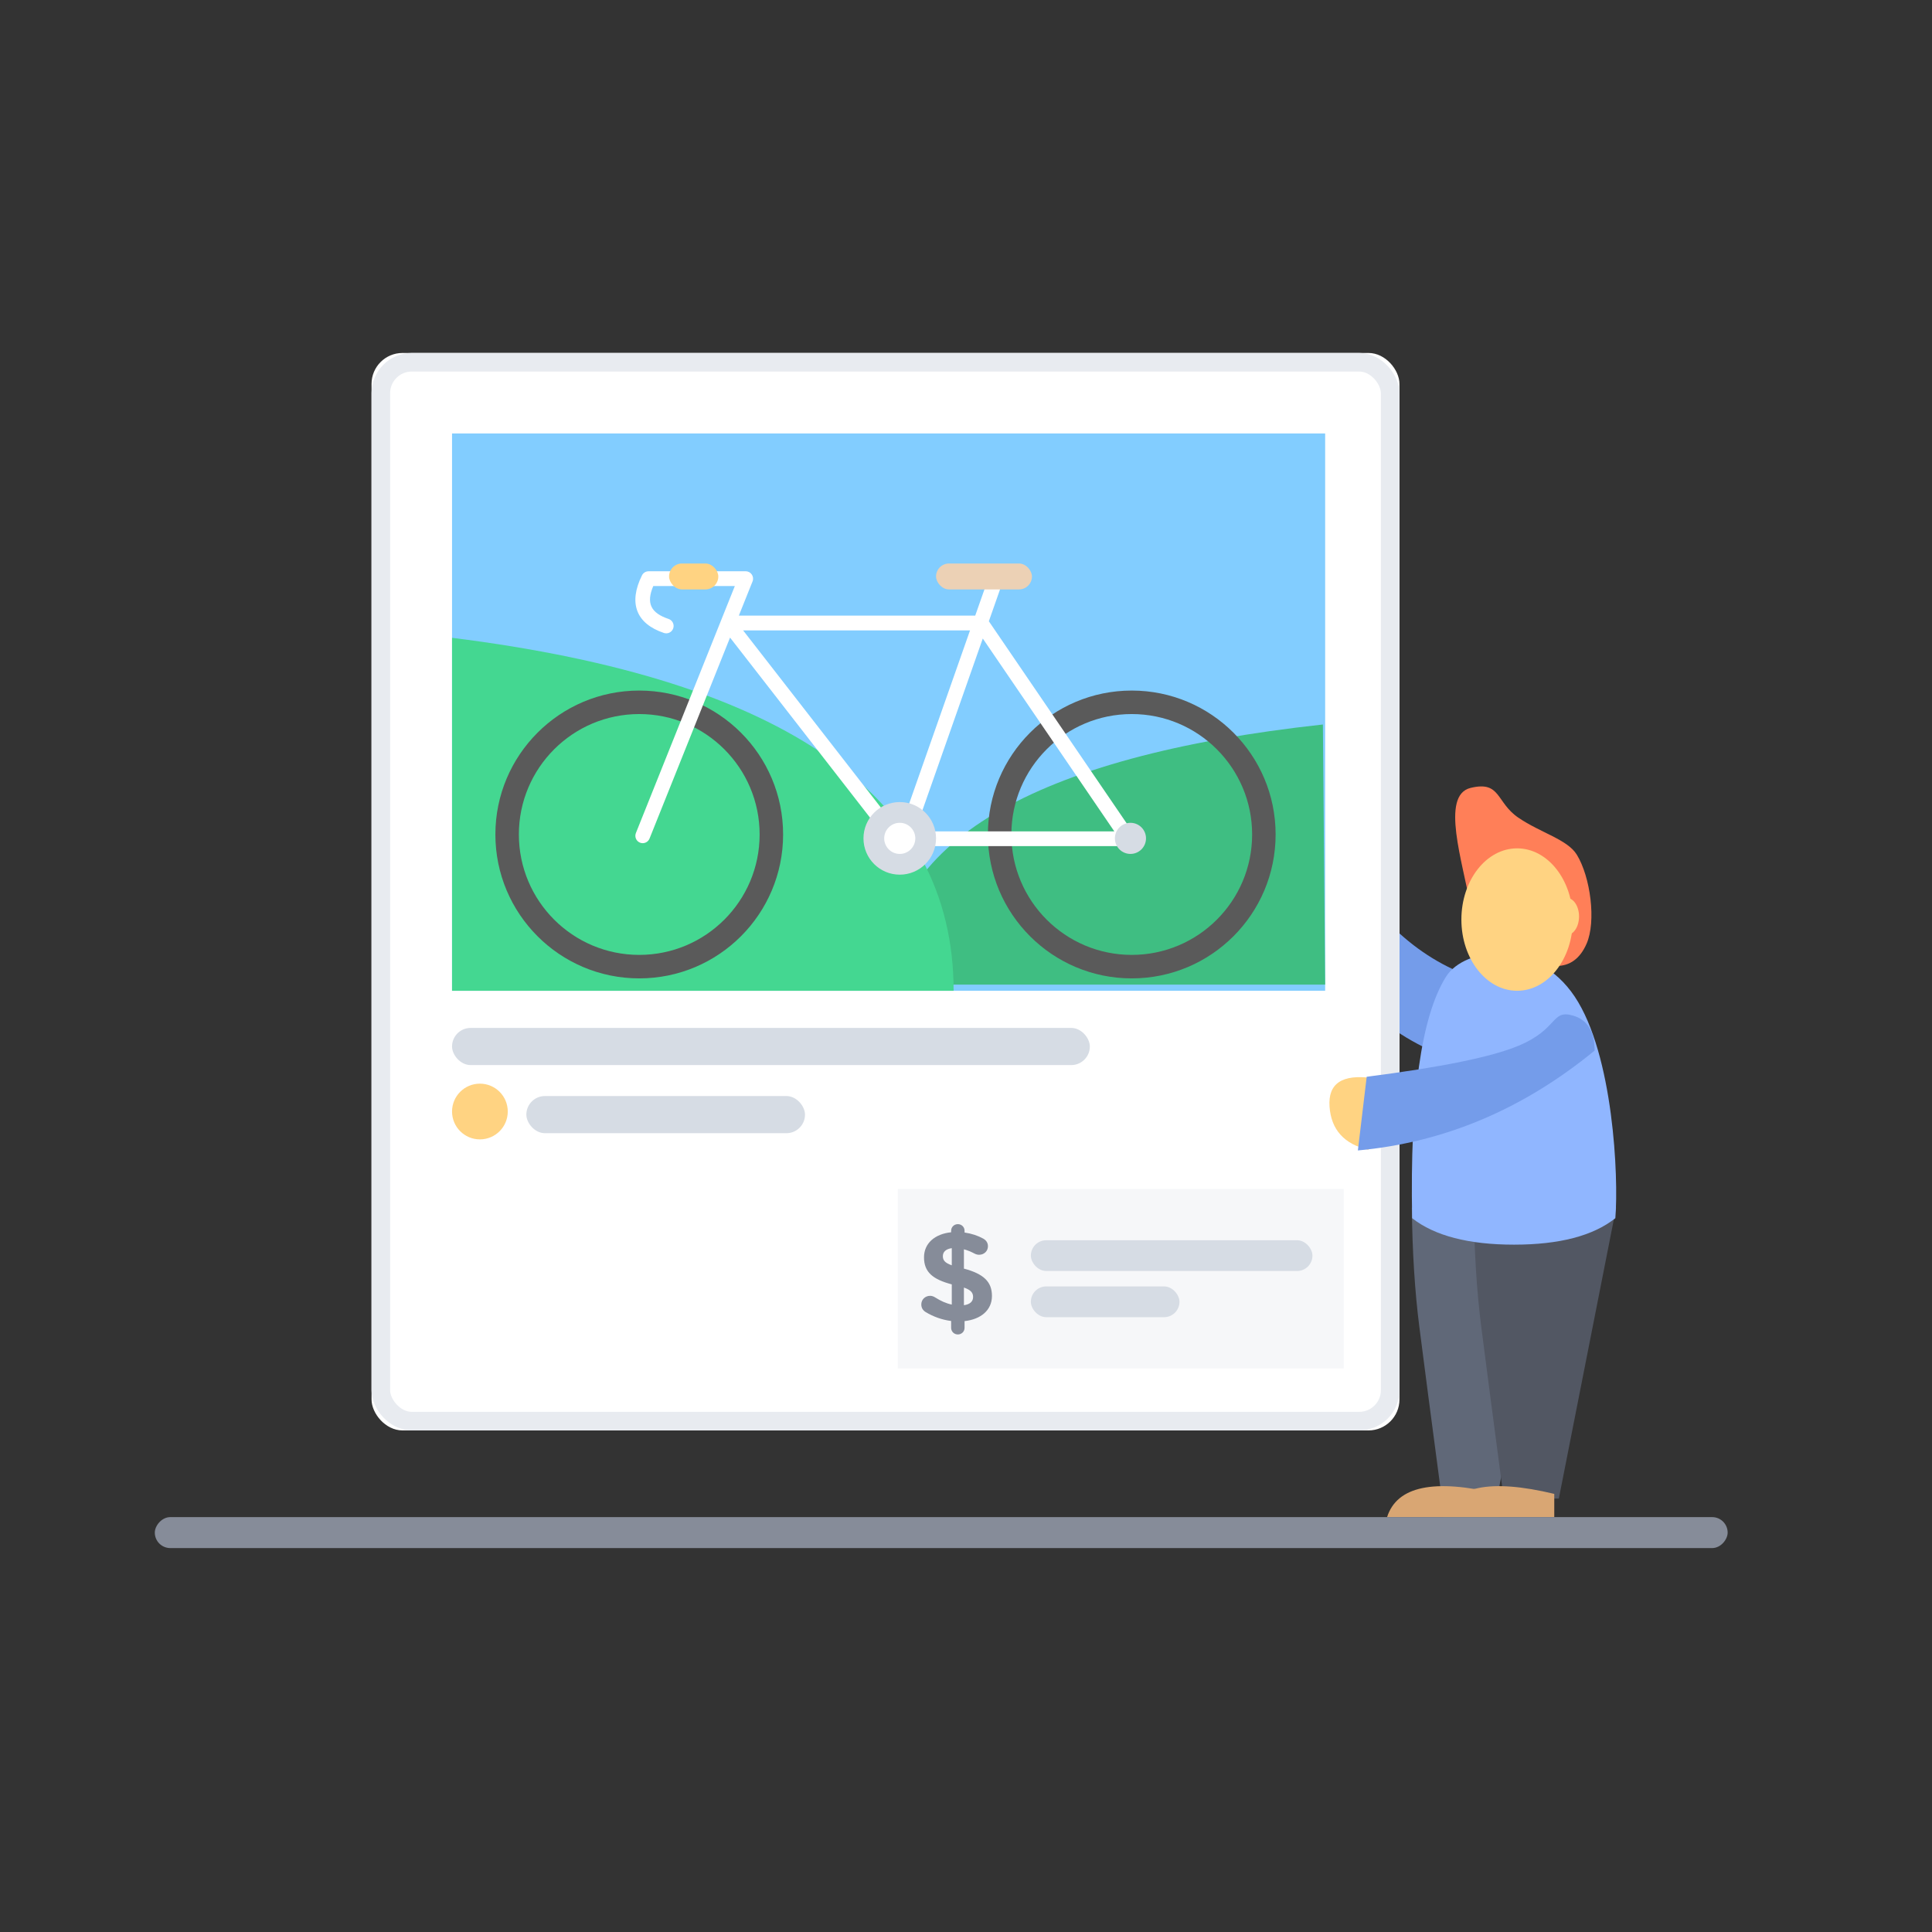 <?xml version="1.0" encoding="UTF-8"?>
<svg width="312px" height="312px" viewBox="0 0 312 312" version="1.1" xmlns="http://www.w3.org/2000/svg" xmlns:xlink="http://www.w3.org/1999/xlink">
    <rect x="0" y="0" width="312" height="312" fill="#333333" stroke="none"/>
    <!-- Generator: Sketch 45.1 (43504) - http://www.bohemiancoding.com/sketch -->
    <title>IMG-explicacion-1</title>
    <desc>Created with Sketch.</desc>
    <defs>
        <rect id="path-1" x="0" y="0" width="166" height="174" rx="5"></rect>
    </defs>
    <g id="Assets" stroke="none" stroke-width="1" fill="none" fill-rule="evenodd">
        <g transform="translate(-54, -393)" id="Group-10-Copy">
            <g transform="translate(210, 549) scale(-1, 1) translate(-210, -549) translate(54, 393)">
                <path d="M61,195 L70.261,242 L79.158,242 C80.846,229.269 82.057,220.03 82.789,214.282 C83.522,208.534 83.926,202.107 84,195 L61,195 Z" id="Path-14-Copy" fill="#606878"></path>
                <path d="M51,195 L60.261,242 L69.158,242 C70.846,229.269 72.057,220.03 72.789,214.282 C73.522,208.534 73.926,202.107 74,195 L51,195 Z" id="Path-14" fill="#525763"></path>
                <path d="M94.332,144.778 L96.91,142.659 C97.254,137.36 98.285,134.358 100.004,133.651 C102.582,132.591 108.254,136.83 105.676,141.599 C103.957,144.778 101.723,146.191 98.973,145.838 L94.848,148.487 L94.332,144.778 Z" id="Path-18" fill="#FFD382" transform="translate(100.332, 140.987) rotate(-18) translate(-100.332, -140.987) "></path>
                <path d="M74,157.857 C83.273,154.758 90.964,147.472 97.073,136 L101,145.714 C97.782,157.244 90.827,165.339 80.136,170 L74,157.857 Z" id="Path-17" fill="#749CEA"></path>
                <path d="M51.137,196.727 C54.722,199.576 60.177,201 67.5,201 C74.823,201 80.308,199.576 83.954,196.727 C84.319,177.141 82.496,164.143 78.485,157.733 C75.465,152.907 63.938,151.6 57.7,160.938 C51.462,170.275 50.592,190.075 51.137,196.727 Z" id="Path-13" fill="#90B6FF"></path>
                <g id="Group-4-Copy-8" transform="translate(169, 144) scale(-1, 1) translate(-169, -144) translate(86, 57)">
                    <g id="Rectangle">
                        <use fill="#FFFFFF" fill-rule="evenodd" xlink:href="#path-1"></use>
                        <rect stroke="#E8EBF0" stroke-width="3" x="1.5" y="1.5" width="163" height="171" rx="5"></rect>
                    </g>
                    <g id="Group-3" transform="translate(85, 135)">
                        <rect id="Rectangle-25" fill="#E8EBF0" opacity="0.375" x="0" y="0" width="72" height="29"></rect>
                        <rect id="Rectangle-23-Copy-2" fill="#D6DCE4" x="21.474" y="8.286" width="45.474" height="4.971" rx="2.486"></rect>
                        <rect id="Rectangle-23-Copy-3" fill="#D6DCE4" x="21.474" y="15.743" width="24" height="4.971" rx="2.486"></rect>
                        <path d="M8.599,6.755 C8.599,6.159 9.079,5.687 9.684,5.687 C10.289,5.687 10.768,6.159 10.768,6.755 L10.768,7.042 C11.895,7.206 12.896,7.534 13.793,8.027 C14.189,8.253 14.544,8.643 14.544,9.258 C14.544,10.038 13.918,10.633 13.125,10.633 C12.875,10.633 12.625,10.572 12.395,10.449 C11.811,10.141 11.227,9.895 10.664,9.751 L10.664,12.87 C13.835,13.712 15.191,14.984 15.191,17.283 C15.191,19.582 13.397,21.059 10.768,21.347 L10.768,22.434 C10.768,23.03 10.289,23.502 9.684,23.502 C9.079,23.502 8.599,23.03 8.599,22.434 L8.599,21.326 C7.118,21.141 5.721,20.628 4.49,19.889 C4.052,19.623 3.781,19.212 3.781,18.658 C3.781,17.858 4.407,17.262 5.22,17.262 C5.491,17.262 5.783,17.365 6.034,17.529 C6.91,18.083 7.744,18.473 8.703,18.679 L8.703,15.415 C5.7,14.615 4.219,13.486 4.219,11.044 C4.219,8.786 5.971,7.268 8.599,7.001 L8.599,6.755 Z M12.145,17.447 C12.145,16.77 11.791,16.318 10.664,15.928 L10.664,18.781 C11.645,18.638 12.145,18.186 12.145,17.447 Z M7.264,10.859 C7.264,11.495 7.556,11.926 8.703,12.337 L8.703,9.566 C7.702,9.71 7.264,10.202 7.264,10.859 Z" id="$" fill="#868C99"></path>
                    </g>
                    <rect id="Rectangle-23" fill="#D6DCE4" x="13" y="109" width="103" height="6" rx="3"></rect>
                    <rect id="Rectangle-23-Copy" fill="#D6DCE4" x="25" y="120" width="45" height="6" rx="3"></rect>
                    <circle id="Oval-5" fill="#FFD382" cx="17.5" cy="122.5" r="4.5"></circle>
                    <rect id="Rectangle-24" fill="#82CDFF" x="13" y="13" width="141" height="90"></rect>
                    <path d="M83.367,60 C130.456,65.147 154,79.147 154,102 L83,102 L83.367,60 Z" id="Path-5-Copy" fill="#3FBE82" transform="translate(118.5, 81) scale(-1, 1) translate(-118.5, -81) "></path>
                    <path d="M13,46 C67,52.756 94,71.756 94,103 L13,103 L13,46 Z" id="Path-5" fill="#44D791"></path>
                    <g id="Group-2" transform="translate(20, 34)">
                        <path d="M23.233,67 C10.402,67 0,56.595 0,43.759 C0,30.924 10.402,20.519 23.233,20.519 C36.064,20.519 46.465,30.924 46.465,43.759 C46.465,56.595 36.064,67 23.233,67 Z M23.233,63.206 C33.969,63.206 42.672,54.499 42.672,43.759 C42.672,33.02 33.969,24.313 23.233,24.313 C12.496,24.313 3.793,33.02 3.793,43.759 C3.793,54.499 12.496,63.206 23.233,63.206 Z" id="Combined-Shape" fill="#5A5A5A"></path>
                        <path d="M102.767,67 C89.936,67 79.535,56.595 79.535,43.759 C79.535,30.924 89.936,20.519 102.767,20.519 C115.598,20.519 126,30.924 126,43.759 C126,56.595 115.598,67 102.767,67 Z M102.767,63.206 C113.504,63.206 122.207,54.499 122.207,43.759 C122.207,33.02 113.504,24.313 102.767,24.313 C92.031,24.313 83.328,33.02 83.328,43.759 C83.328,54.499 92.031,63.206 102.767,63.206 Z" id="Combined-Shape-Copy" fill="#5A5A5A"></path>
                        <path d="M39.317,8.415 L77.491,8.415 L79.224,3.484 C79.442,2.863 80.121,2.537 80.739,2.756 C81.358,2.975 81.683,3.657 81.464,4.278 L79.69,9.326 L103.185,43.776 C103.725,44.568 103.161,45.643 102.205,45.643 L66.114,45.643 C66.096,45.644 66.077,45.644 66.059,45.643 L64.661,45.643 C64.295,45.643 63.95,45.474 63.724,45.185 L37.896,11.964 L24.895,44.418 C24.65,45.03 23.958,45.326 23.35,45.08 C22.741,44.834 22.446,44.139 22.691,43.528 L38.668,3.643 L25.495,3.643 C24.324,6.413 25.094,7.991 27.971,8.954 C28.593,9.162 28.93,9.838 28.722,10.463 C28.515,11.088 27.842,11.426 27.219,11.218 C22.713,9.71 21.463,6.368 23.673,1.917 C23.874,1.512 24.286,1.256 24.736,1.256 L40.427,1.256 C41.268,1.256 41.843,2.111 41.529,2.895 L39.317,8.415 Z M76.652,10.802 L40.007,10.802 L65.241,43.257 L65.246,43.257 L76.652,10.802 Z M78.711,12.113 L67.766,43.257 L99.951,43.257 L78.711,12.113 Z" id="Combined-Shape" fill="#FFFFFF" fill-rule="nonzero"></path>
                        <ellipse id="Oval-2" fill="#D6DCE4" cx="65.302" cy="44.388" rx="5.86" ry="5.862"></ellipse>
                        <ellipse id="Oval-3" fill="#FFFFFF" cx="65.302" cy="44.388" rx="2.512" ry="2.513"></ellipse>
                        <ellipse id="Oval-3-Copy" fill="#D6DCE4" cx="102.558" cy="44.388" rx="2.512" ry="2.513"></ellipse>
                        <rect id="Rectangle-2" fill="#FFD382" x="28.047" y="0" width="7.953" height="4.188" rx="2.094"></rect>
                        <rect id="Rectangle-2-Copy" fill="#ECD1B5" x="71.163" y="0" width="15.488" height="4.188" rx="2.094"></rect>
                    </g>
                </g>
                <path d="M87,179.434 C88.846,183.031 91.615,184.503 95.308,183.849 C99,183.195 99.923,180.579 98.077,176 L87,179.434 Z" id="Path-16" fill="#FFD382" transform="translate(93, 180) rotate(-76) translate(-93, -180) "></path>
                <path d="M60.687,156 C58.469,156 56.834,154.802 55.783,152.405 C54.207,148.81 55.15,141.625 57.359,138.026 C58.877,135.553 63.195,134.508 66.816,132.035 C70.438,129.562 69.618,126.044 74.522,127.242 C79.425,128.44 75.748,139.224 74.522,146.414 C73.705,151.207 69.093,154.402 60.687,156 Z" id="Path-21" fill="#FF7F58"></path>
                <ellipse id="Oval" fill="#FFD382" cx="59" cy="148" rx="2" ry="3"></ellipse>
                <ellipse id="Oval-9" fill="#FFD382" cx="67" cy="148.5" rx="9" ry="11.5"></ellipse>
                <path d="M74.354,154.388 C67.954,167.877 65.82,181.544 67.954,195.388 L79.154,191.128 C77.732,179.059 77.376,170.717 78.087,166.102 C79.154,159.18 82.516,159.605 80.694,156.433 C79.48,154.319 77.366,153.637 74.354,154.388 Z" id="Path-15" fill="#749CEA" transform="translate(74.19, 174.74) rotate(-76) translate(-74.19, -174.74) "></path>
                <path d="M70,241.25 C80.4,238.75 86.4,240 88,245 L70,245 L70,241.25 Z" id="Path-20" fill="#D9A673"></path>
                <path d="M61,241.25 C71.4,238.75 77.4,240 79,245 L61,245 L61,241.25 Z" id="Path-20-Copy" fill="#D9A673"></path>
                <rect id="Rectangle-28-Copy" fill="#868C99" x="33" y="245" width="254" height="5" rx="2.5"></rect>
            </g>
        </g>
    </g>
</svg>